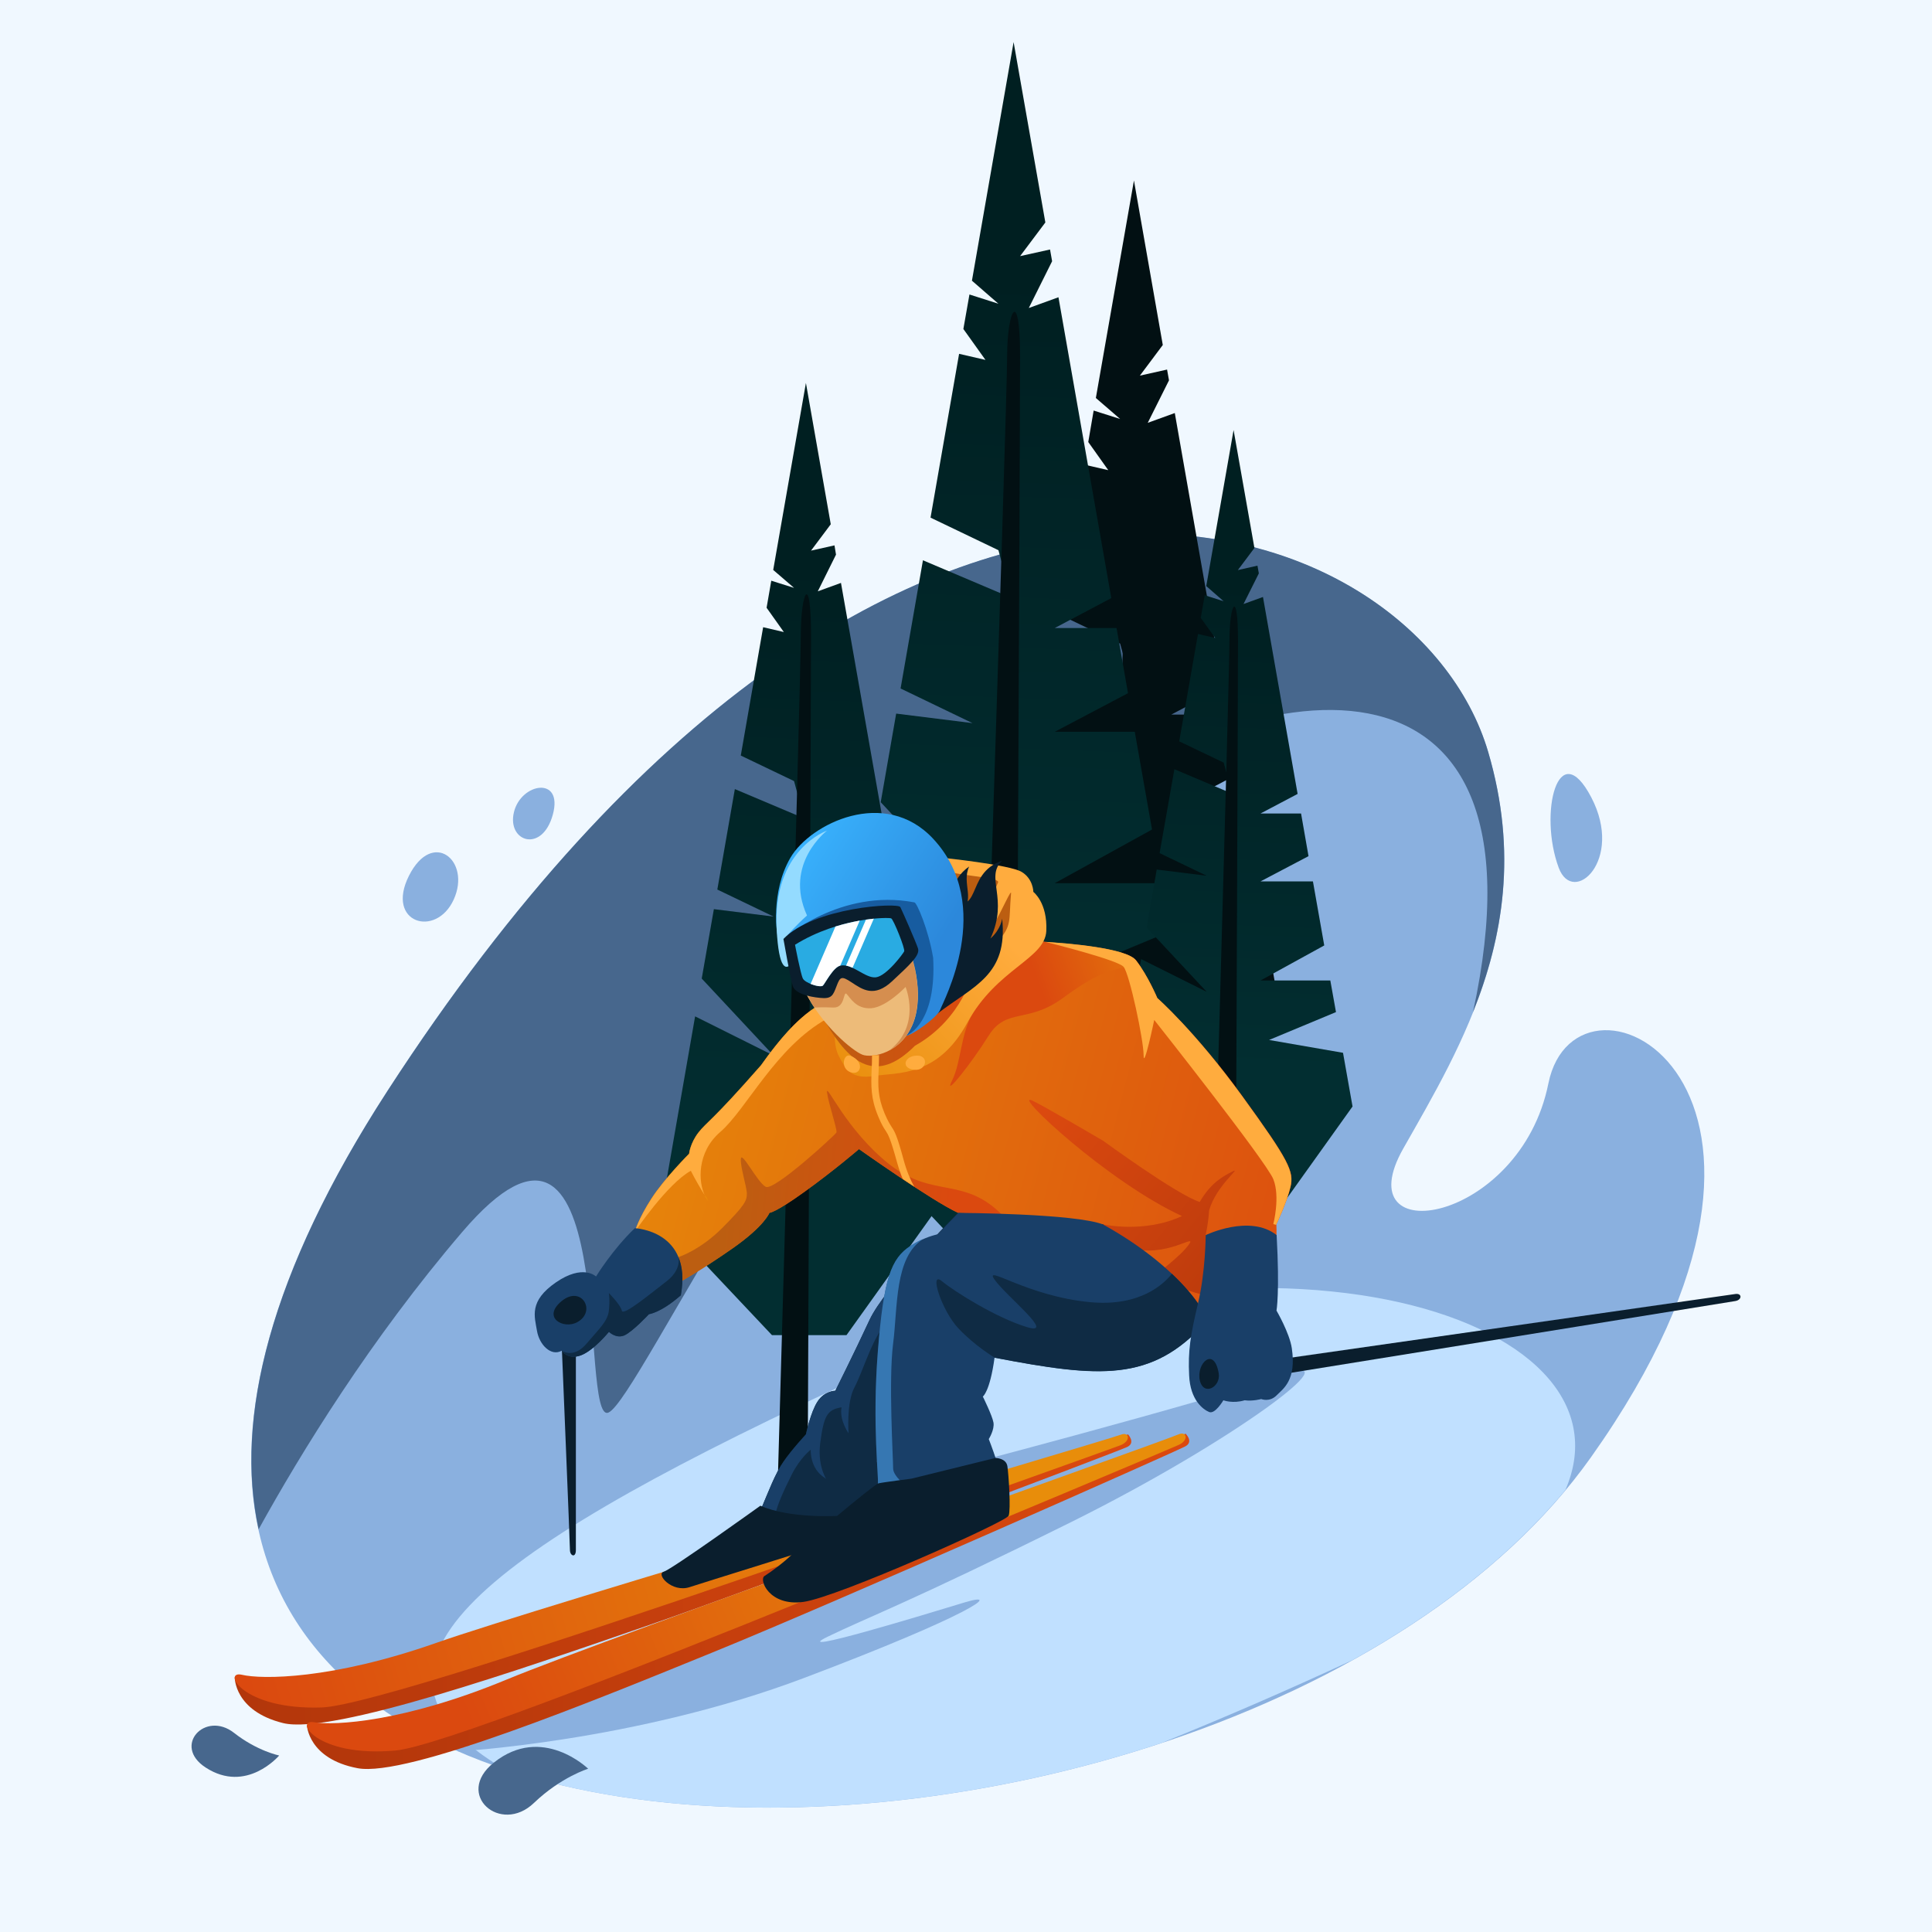 <?xml version="1.0" encoding="utf-8"?>
<!-- Generator: Adobe Illustrator 22.1.0, SVG Export Plug-In . SVG Version: 6.00 Build 0)  -->
<svg version="1.1" id="layer_1" xmlns="http://www.w3.org/2000/svg" xmlns:xlink="http://www.w3.org/1999/xlink" x="0px" y="0px"
	 viewBox="0 0 1400 1400" style="enable-background:new 0 0 1400 1400;" xml:space="preserve">
<style type="text/css">
	.st0{fill:#F0F8FF;}
	.st1{fill:#8AB0DF;}
	.st2{fill:#47678D;}
	.st3{fill:#C0E0FF;}
	.st4{fill:#021013;}
	.st5{fill:url(#SVGID_1_);}
	.st6{fill:url(#SVGID_2_);}
	.st7{fill:url(#SVGID_3_);}
	.st8{fill:url(#SVGID_4_);}
	.st9{fill:url(#SVGID_5_);}
	.st10{fill:#0F2B44;}
	.st11{fill:#0A1E2D;}
	.st12{fill:url(#SVGID_6_);}
	.st13{fill:url(#SVGID_7_);}
	.st14{fill:#FFCD03;}
	.st15{fill:#FFAC3E;}
	.st16{fill:url(#SVGID_8_);}
	.st17{fill:url(#SVGID_9_);}
	.st18{fill:#193F68;}
	.st19{fill:url(#SVGID_10_);}
	.st20{fill:url(#SVGID_11_);}
	.st21{fill:#BC5E11;}
	.st22{fill:url(#SVGID_12_);}
	.st23{fill:#175CA0;}
	.st24{fill:#94DBFF;}
	.st25{fill:#EDBB79;}
	.st26{fill:#D58E4F;}
	.st27{fill:url(#SVGID_13_);}
	.st28{fill:url(#SVGID_14_);}
	.st29{fill:#3677B2;}
	.st30{fill:#29ABE2;}
	.st31{fill:#FFFFFF;}
</style>
<g>
	<rect class="st0" width="1400" height="1400"/>
	<g>
		<path class="st1" d="M280.9,790.3C646.7,226.2,1025.2,364,1078.4,545c35.9,122.2-18.8,212-61.5,287.2
			c-42.7,75.2,84.6,54.7,105.1-47s223.1,0,30.8,270.9C890.1,1426.1-137.2,1435,280.9,790.3z"/>
		<path class="st2" d="M751.9,602.2c157.3-121.4,376.4-149.5,315.5,131.2v0c21.5-53.8,32.5-115.3,11-188.5
			c-53.1-181-431.6-318.8-797.4,245.3c-86.2,132.9-111,238.1-93.6,318c30.7-55.6,81-137.6,147.5-215.4
			c115.4-135,83.8,140.2,106,130.8C463,1014.2,594.6,723.6,751.9,602.2z"/>
		<path class="st1" d="M328.8,651.8c-12.8,28.2-49.6,17.1-32.5-17.1C313.4,600.5,341.6,623.6,328.8,651.8z"/>
		<path class="st1" d="M400.6,590.3c-7.7,28.2-33.3,19.7-28.2-1.7S408.3,562.1,400.6,590.3z"/>
		<path class="st1" d="M1129.5,628.8c-14.7-39.6-0.3-96.7,23.6-51S1139.9,656.9,1129.5,628.8z"/>
		<path class="st3" d="M604.9,1006.5c-264.2,123.3-361.5,203.4-239.6,275.4c132,44.2,314.6,34.7,476.5-18.9
			c43-17.4,89.1-37.2,138.2-60c61-33.8,114.2-75.1,154.3-123.2C1189.9,952.1,910.4,863.9,604.9,1006.5z"/>
		<path class="st2" d="M426.2,1281.7c0,0-19.7,6-39.3,24.8c-24.2,23.2-57.9-6.2-29.1-29.2C392.9,1249.2,426.2,1281.7,426.2,1281.7z"
			/>
		<path class="st2" d="M202.3,1272.1c0,0-15.9-3.2-32.7-16.4c-20.8-16.3-44.9,9.3-20.6,25.1C178.6,1300.1,202.3,1272.1,202.3,1272.1
			z"/>
		<path class="st1" d="M675.4,1067.8c0,0,201.3-52.7,254.3-71.5s-35,47.9-153.8,106.8s-146.2,68.4-176.1,82.9s70.9-16.2,99.1-24.8
			c28.2-8.5,6,8.5-116.2,54.7c-122.2,46.2-250.7,53.2-250.7,53.2s279.8-139.3,346.4-166.3S675.4,1067.8,675.4,1067.8"/>
		<polygon class="st4" points="932.1,759.1 857.4,746.2 924.9,718.1 919.3,686.2 848.8,686.2 913.1,650.8 901.7,586.3 848.8,586.3 
			897.2,560.8 889.7,517.8 848.8,517.8 886.2,498 851.3,299.3 831.7,306.4 847.1,275.6 845.7,267.8 826,272.2 842.6,250 
			821.7,130.8 794.1,288.4 811.7,303.6 792.5,297.5 788.6,320.3 803.1,340.7 785.7,336.7 766.8,444.9 811.7,466.4 820.2,497.8 
			761.9,473.1 747.1,557.7 794.5,580.6 744.2,574.3 733.9,632.7 794.5,697.7 728.4,664.6 698.9,833.3 793.1,933.3 855.9,933.3 
			941.6,813.3 		"/>
		<path class="st4" d="M797.4,968c0,0,20-597.6,20-629.4s8.6-46.5,8.6,0S823.1,968,823.1,968H797.4z"/>
		<linearGradient id="SVGID_1_" gradientUnits="userSpaceOnUse" x1="734.722" y1="742.681" x2="755.234" y2="196.564">
			<stop  offset="0" style="stop-color:#022E31"/>
			<stop  offset="1" style="stop-color:#001F21"/>
		</linearGradient>
		<polygon class="st5" points="855.7,719.9 773.7,705.8 847.8,674.9 841.6,640 764.3,640 834.8,601.1 822.3,530.3 764.3,530.3 
			817.4,502.3 809.1,455.1 764.3,455.1 805.3,433.4 767,215.4 745.5,223.2 762.4,189.3 760.9,180.8 739.2,185.6 757.5,161.2 
			734.5,30.5 704.3,203.4 723.5,220.1 702.5,213.4 698.1,238.4 714.1,260.8 695,256.4 674.3,375.1 723.5,398.7 732.9,433.2 
			668.8,406 652.6,498.9 704.7,524 649.4,517.1 638.2,581.3 704.7,652.5 632.1,616.2 599.7,801.4 703.2,911.1 772.1,911.1 
			866.1,779.4 		"/>
		<path class="st4" d="M707.9,949.2c0,0,21.9-655.8,21.9-690.7s9.4-51.1,9.4,0s-3.1,690.7-3.1,690.7H707.9z"/>
		<linearGradient id="SVGID_2_" gradientUnits="userSpaceOnUse" x1="584.151" y1="835.58" x2="600.224" y2="407.627">
			<stop  offset="0" style="stop-color:#022E31"/>
			<stop  offset="1" style="stop-color:#001F21"/>
		</linearGradient>
		<polygon class="st6" points="678.9,817.8 614.7,806.7 672.7,782.5 667.9,755.1 607.3,755.1 662.6,724.6 652.8,669.2 607.3,669.2 
			649,647.2 642.4,610.2 607.3,610.2 639.5,593.2 609.4,422.4 592.6,428.5 605.8,401.9 604.7,395.2 587.7,399 602,379.9 584,277.5 
			560.3,413 575.4,426 558.9,420.8 555.5,440.4 568,458 553,454.5 536.8,547.5 575.4,566 582.7,593 532.5,571.8 519.8,644.6 
			560.6,664.2 517.3,658.8 508.5,709.1 560.6,764.9 503.7,736.5 478.4,881.6 559.4,967.5 613.4,967.5 687.1,864.4 		"/>
		<path class="st4" d="M563.1,1091.5c0,0,17.2-599.2,17.2-631.1s7.4-46.7,7.4,0s-2.5,631.1-2.5,631.1H563.1z"/>
		<linearGradient id="SVGID_3_" gradientUnits="userSpaceOnUse" x1="894.072" y1="777.746" x2="907.497" y2="420.288">
			<stop  offset="0" style="stop-color:#022E31"/>
			<stop  offset="1" style="stop-color:#001F21"/>
		</linearGradient>
		<polygon class="st7" points="973.2,762.9 919.6,753.6 968.1,733.4 964,710.5 913.4,710.5 959.6,685.1 951.4,638.7 913.4,638.7 
			948.2,620.4 942.8,589.5 913.4,589.5 940.3,575.3 915.2,432.6 901.1,437.7 912.2,415.5 911.2,409.9 897,413.1 909,397.1 
			893.9,311.6 874.1,424.7 886.7,435.7 873,431.3 870.1,447.7 880.6,462.3 868.1,459.4 854.5,537.2 886.7,552.6 892.9,575.1 
			851,557.4 840.3,618.2 874.4,634.6 838.2,630.1 830.9,672.1 874.4,718.7 826.9,695 805.7,816.2 873.4,888 918.5,888 980.1,801.8 
					"/>
		<path class="st4" d="M876.5,991.6c0,0,14.4-500.5,14.4-527.2c0-26.7,6.2-39,6.2,0s-2.1,527.2-2.1,527.2H876.5z"/>
		<g>
			<linearGradient id="SVGID_4_" gradientUnits="userSpaceOnUse" x1="222.403" y1="1160.358" x2="861.797" y2="1160.358">
				<stop  offset="0" style="stop-color:#B2360B"/>
				<stop  offset="1" style="stop-color:#DB490F"/>
			</linearGradient>
			<path class="st8" d="M222.4,1250.1c0,0,0.8,24.4,36.7,31.2c35.9,6.8,170.9-48.7,259-84.6s335-145.3,341-148.7c6-3.4,0-9.1,0-9.1
				s-75.5,35.6-127.5,49.7s-298.2,120.1-381.9,152.6C266,1273.6,222.4,1250.1,222.4,1250.1z"/>
			<linearGradient id="SVGID_5_" gradientUnits="userSpaceOnUse" x1="170.11" y1="1144.437" x2="819.823" y2="1144.437">
				<stop  offset="0" style="stop-color:#B2360B"/>
				<stop  offset="1" style="stop-color:#DB490F"/>
			</linearGradient>
			<path class="st9" d="M170.1,1215.4c0,0-0.5,24.4,35,33.2c35.5,8.8,173.3-39.3,263.2-70.3s342.5-126.8,348.6-129.8
				c6.2-3.1,0.5-9.1,0.5-9.1s-77.3,31.4-130,42.7c-52.7,11.2-304.3,103.6-389.7,131.4C212.3,1241.2,170.1,1215.4,170.1,1215.4z"/>
			<path class="st10" d="M694.2,878.7c0,0-53,53.8-64.1,77.8c-11.1,23.9-24.8,51.3-24.8,51.3s-7.7,0-12.8,7.7
				c-5.1,7.7-8.5,23.9-8.5,23.9s-10.3,11.1-16.2,19.7c-6,8.5-11.1,22.2-16.2,34.2c7.7,27.3,47,33.3,47,33.3s31.6-40.2,35.9-45.3
				c4.3-5.1,1-22.5,1-22.5l163.9-171.5L694.2,878.7z"/>
			<path class="st11" d="M407,973.6c0,0,6,145.3,6,149.6s4.3,6,4.3,0s0-144.4,0-144.4L407,973.6z"/>
			<linearGradient id="SVGID_6_" gradientUnits="userSpaceOnUse" x1="407.943" y1="747.371" x2="1006.224" y2="901.214">
				<stop  offset="0" style="stop-color:#E88D0A"/>
				<stop  offset="1" style="stop-color:#DB490F"/>
			</linearGradient>
			<path class="st12" d="M616.4,718.9c-19.7,6-35.9,12-65,53c-35.9,41-39.3,41-45.3,48.7c-6,7.7-6.8,15.4-6.8,15.4
				s-17.9,17.9-27.3,32.5c-9.4,14.5-12,23.9-12,23.9l30.8,37.6c0,0,17.1-9.4,40.2-25.6s26.5-25.6,26.5-25.6s4.3,0,25.6-15.4
				c21.4-15.4,39.3-30.8,39.3-30.8s53,37.6,71.8,46.2c53,1.7,105.1,8.5,105.1,8.5s47,24.8,74.4,70.9c12.8-3.4,35.9-21.4,44.4-33.3
				c8.5-12,6.8-37.6,6.8-37.6s7.7-16.2,10.3-27.3s-0.9-18.8-35-65.8s-61.5-70.9-61.5-70.9s-6.8-16.2-15.4-27.3
				c-8.5-11.1-71.8-13.7-71.8-13.7l-82.9,34.2L616.4,718.9z"/>
			<linearGradient id="SVGID_7_" gradientUnits="userSpaceOnUse" x1="949.657" y1="956.747" x2="759.916" y2="799.485">
				<stop  offset="0" style="stop-color:#B2360B"/>
				<stop  offset="1" style="stop-color:#DB490F"/>
			</linearGradient>
			<path class="st13" d="M748,797.5c7.4,3.3,51.3,29.1,51.3,29.1s53.8,39.3,70.1,44.4c7.7-13.7,17.1-18.8,23.9-22.2
				c6.8-3.4-12,10.3-17.1,28.2c-0.9,12-2.6,17.9-2.6,17.9s13.7,33.3,9.4,41.9s-47-12-47-12s19.7-14.5,25.6-23.1
				c6-8.5-16.2,10.3-43.6,2.6c-27.3-7.7-18.8-17.1-18.8-17.1s29.9,6.8,57.3-6C802.7,856.5,732.6,790.7,748,797.5z"/>
			<g>
				<path class="st14" d="M510.6,866c0.4,0.8,0.7,1.4,1.1,2C514.2,871.8,513.1,870.1,510.6,866z"/>
				<path class="st15" d="M500.6,848.4c3.1,6.2,7.3,13.3,10,17.6c-4.4-9.3-6-30.8,11.4-45.8c18.8-16.2,40.2-61.5,77.3-82
					c12.8-7.1,11.9-11.9,5.2-15.2c-15,5.9-30,16.4-53,49c-35.9,41-39.3,41-45.3,48.7c-6,7.7-6.8,15.4-6.8,15.4s-17.9,17.9-27.3,32.5
					c-9.4,14.5-12,23.9-12,23.9S483.5,857.8,500.6,848.4z"/>
			</g>
			<linearGradient id="SVGID_8_" gradientUnits="userSpaceOnUse" x1="526.766" y1="858.653" x2="689.575" y2="872.754">
				<stop  offset="0" style="stop-color:#BC5E11"/>
				<stop  offset="1" style="stop-color:#DB490F"/>
			</linearGradient>
			<path class="st16" d="M599.3,791.6c0.9,7.7,7.7,27.3,6.8,29.1c-0.9,1.7-45.3,42.7-51.3,39.3s-17.1-25.6-17.9-20.5
				s4.3,20.5,4.3,25.6s-1.7,8.5-17.9,24.8c-16.2,16.2-31.6,21-31.6,21s2,6.8-4.9,14.2l4.1,5c0,0,17.1-9.4,40.2-25.6
				s26.5-25.6,26.5-25.6s4.3,0,25.6-15.4c21.4-15.4,39.3-30.8,39.3-30.8s53,37.6,71.8,46.2c10.9,0.4,21.7,0.9,32,1.6
				c-27.8-28.3-50-11.9-81.6-36.6C613,818.9,598.5,783.9,599.3,791.6z"/>
			<linearGradient id="SVGID_9_" gradientUnits="userSpaceOnUse" x1="871.303" y1="678.294" x2="755.926" y2="721.881">
				<stop  offset="0" style="stop-color:#E88D0A"/>
				<stop  offset="1" style="stop-color:#DB490F"/>
			</linearGradient>
			<path class="st17" d="M705.4,733.5c-9.5,15.4-8.7,35.9-15.5,49.5s13.7-12,26.5-32.5c12.8-20.5,28.2-8.5,53.8-27.3
				c25.6-18.8,34.2-19.7,44.4-22.2c-3.4-7.7-3.4-7.7-58.5-18.8C704.8,704.4,705.4,733.5,705.4,733.5z"/>
			<path class="st18" d="M460,890c0,0,41.9,1.6,33.3,48.6c-14.5,12.8-23.1,13.7-23.1,13.7s-12,12.8-17.9,15.4
				c-6,2.6-11.1-2.6-11.1-2.6s-11.1,13.7-20.5,17.1c-9.4,3.4-13.7-3.4-13.7-3.4c-7.7,4.3-16.2-4.3-17.9-14.5
				c-1.7-10.3-6-21.4,13.7-35s29.1-4.3,29.1-4.3S443.8,905.5,460,890z"/>
			<linearGradient id="SVGID_10_" gradientUnits="userSpaceOnUse" x1="596.316" y1="777.956" x2="712.554" y2="663.428">
				<stop  offset="0" style="stop-color:#E88D0A"/>
				<stop  offset="1" style="stop-color:#FFAC3E"/>
			</linearGradient>
			<path class="st19" d="M682.2,621.5c0,0,49.6,5.1,58.1,10.3c8.5,5.1,8.5,14.5,8.5,14.5s10.3,7.7,9.4,28.2
				c-0.9,20.5-35.9,27.3-57.3,66.7c-21.4,39.3-50.1,35.8-67.5,38.5c-17.1,2.6-20.5-5.1-25.6-14.5s-1.7-26.5-5.1-40.2
				S682.2,621.5,682.2,621.5z"/>
			<linearGradient id="SVGID_11_" gradientUnits="userSpaceOnUse" x1="598.818" y1="738.037" x2="705.426" y2="738.037">
				<stop  offset="0" style="stop-color:#BC5E11"/>
				<stop  offset="1" style="stop-color:#DB490F"/>
			</linearGradient>
			<path class="st20" d="M598.8,741.7c17.2,28.9,36,44.3,64.2,16.1c35-19.7,42.4-54.4,42.4-54.4l-40.8,18.2L598.8,741.7z"/>
			<path class="st21" d="M680.4,733.5c0,0,32.6-39.3,42.8-51.3c10.3-12,7.7-14.5,9.4-34.2c0.9-6-6.8,12.8-12.8,22.2
				c-6,9.4-15.4,19.7-15.4,19.7s17.1-47,18.8-50.4s-20.5-4.3-35.9-7.7c-15.4-3.4-6.8,60.7-6.8,60.7L680.4,733.5z"/>
			<path class="st11" d="M694.6,662.9c13.7-10.3,1.7-22.2,7.7-35c-13.7,9.4-13.8,25.4-13.8,25.4L694.6,662.9z"/>
			<path class="st11" d="M683.5,651c29.9,15.4,14.5-17.9,42.7-27.3c-12.8,12,5.1,27.3-8.5,56.4c7.7-6.8,8.5-14.5,8.5-14.5
				c4.3,41-20.5,48.7-46.2,68.4c-25.6,19.7-33.3-23.9-33.3-23.9L683.5,651z"/>
			<linearGradient id="SVGID_12_" gradientUnits="userSpaceOnUse" x1="568.842" y1="616.787" x2="679.091" y2="686.013">
				<stop  offset="0" style="stop-color:#39B4FF"/>
				<stop  offset="1" style="stop-color:#2C88DB"/>
			</linearGradient>
			<path class="st22" d="M570.3,685.6c0,0-4.3-0.9-6-4.3c-1.7-3.4-6-35,8.5-59.8s68.5-51.2,103.4-13.7
				c45.3,48.7,6.8,118.8,5.1,123.9c-1.7,5.1-20.3,18.7-24.7,18.8c-4.4,0,4.7-6.2,6.6-14.2c1.9-8,2.3-29.3-1.8-40
				c-0.4-19.7-26.3-32.1-26.3-32.1L570.3,685.6z"/>
			<path class="st23" d="M662.6,653.9c-53.8-10.3-94.9,26.5-94.9,26.5l3.2,4.9l64.3-21.1c0,0,25.8,12.4,26.3,32.1
				c4.1,10.7,3.6,32,1.8,40s-11,14.2-6.6,14.2c0,0,0,0,0,0c1.8-0.7,22-9.8,19.5-56.4C672.8,673.6,664.3,653.9,662.6,653.9z"/>
			<path class="st24" d="M583.1,677.9h-12.7c0,0,6.7-7.7,14.4-14.5c-17.1-37.6,14.5-61.5,14.5-61.5s-39.7,13.5-36.5,71.7
				C566,731.7,583.1,677.9,583.1,677.9z"/>
			<path class="st25" d="M583.1,718.1c12.8,25.6,35,43.6,41.9,46.2c6.8,2.6,28.2-0.9,36.8-23.1c8.5-22.2-1.7-49.6-1.7-49.6
				l-37.6-6.8L583.1,718.1z"/>
			<path class="st26" d="M644.5,761.1c6.7-3.5,13.3-9.7,17.2-19.9c8.5-22.2-1.7-49.6-1.7-49.6l-37.6-6.8l-38.8,32.9l4.3,9
				c0.7,1.1,1.4,2.3,2.2,3.4c1.6-0.1,6.5-0.3,13.7,0c8.9,0.4,7.1-12.4,9.7-9.8c2.6,2.6,6.8,11.1,17.9,10.3
				c11.1-0.9,24.8-15.4,24.8-15.4S667.9,743,644.5,761.1z"/>
			<path class="st11" d="M567.7,680.4c0,0,5.1,29.1,6.8,34.2s11.1,7.7,19.7,8.5c8.5,0.9,9.4-1.7,12-8.5c2.6-6.8,3.4-7.7,11.1-2.6
				s16.2,11.1,29.1-0.9c12.8-12,20.5-18.8,18.8-23.9s-11.1-26.5-12.8-29.9C650.6,653.9,589.9,657.4,567.7,680.4z"/>
			<path class="st18" d="M799.3,887.3c0,0-90.6-0.9-99.1,0c-8.5,0.9-12.8,6-12.8,6s-12.8,0-27.3,9.4s-19.7,23.9-23.9,76.9
				s0.9,92.3,0,95.7c38.5,14.5,84.6-2.6,88-3.4s-7.7-29.1-7.7-29.1s4.3-6.8,3.4-12c-0.9-5.1-7.7-18.8-7.7-18.8s5.1-3.4,8.5-28.2
				c76.1,14.5,113.7,17.9,153-25.6C877.1,953.9,854.9,918,799.3,887.3z"/>
			<path class="st18" d="M630.1,956.5c-11.1,23.9-24.8,51.3-24.8,51.3s-7.7,0-12.8,7.7c-5.1,7.7-8.5,23.9-8.5,23.9
				s-10.3,11.1-16.2,19.7c-6,8.5-11.1,22.2-16.2,34.2c2.2,7.7,6.8,13.7,12.4,18.3h0c0,0-3.9-6.4-2.2-14.1c1.7-7.7,6-17.1,12-29.1
				c6-12,13.7-17.9,13.7-17.9s-0.9,13.7,10.3,20.5c3.4,3.4-6-6-3.4-25.6c2.6-19.7,5.1-23.9,15.4-25.6c-1.7,9.4,5.1,18.8,5.1,18.8
				s-1.7-22.2,4.3-33.3c6-11.1,14.5-40.2,23.1-45.3c2.2-1.3,2.9-4.5,2.8-8.6c96-28.6,155.7-36.2,154.5-64
				c-20.1-8.1-105.1-8.5-105.1-8.5S641.2,932.6,630.1,956.5z"/>
			<linearGradient id="SVGID_13_" gradientUnits="userSpaceOnUse" x1="722.264" y1="1069.283" x2="334.236" y2="1235.092">
				<stop  offset="0" style="stop-color:#E88D0A"/>
				<stop  offset="1" style="stop-color:#DB490F"/>
			</linearGradient>
			<path class="st27" d="M854,1039.4c-15.1,6.5-412.8,147-487.2,177.8s-124.8,33.3-139.3,30.8s0.9,25.6,59,20.5
				c58.1-5.1,559.8-217.9,567.5-221.4C861.7,1043.7,860,1036.8,854,1039.4z"/>
			<linearGradient id="SVGID_14_" gradientUnits="userSpaceOnUse" x1="698.824" y1="1081.025" x2="182.594" y2="1233.159">
				<stop  offset="0" style="stop-color:#E88D0A"/>
				<stop  offset="1" style="stop-color:#DB490F"/>
			</linearGradient>
			<path class="st28" d="M812.3,1039.6c-15.4,5.6-420.2,124.2-496.2,150.9s-126.4,26.5-140.8,23.1s-0.5,25.6,57.8,23.7
				c58.3-1.9,570.9-187,578.8-190C819.7,1044.2,818.4,1037.3,812.3,1039.6z"/>
			<path class="st11" d="M418.1,958.2c-9.8,5.2-25.6-3.4-11.1-15.4C421.5,930.9,432.6,950.5,418.1,958.2z"/>
			<path class="st29" d="M669,897.8c-2.8,1.2-5.9,2.8-9,4.8c-14.5,9.4-19.7,23.9-23.9,76.9s0.9,92.3,0,95.7
				c8.3,3.1,16.9,4.8,25.3,5.5c-5.4-4-14.2-11.2-14.2-16.6c0-7.7-3.4-64.1,0-90.6C650.6,947.1,648.1,910.9,669,897.8z"/>
			<path class="st10" d="M873.7,958.2c2.1-2.6-5.5-17.2-24.5-35.2c-5.7,7.3-23,24-59.2,20.6c-46.2-4.3-77.8-28.2-69.2-16.2
				c8.5,12,45.3,41,23.1,34.2c-22.2-6.8-52.1-25.6-61.5-33.3s0,21.4,12,34.2c12,12.8,26.5,21.4,26.5,21.4
				C796.7,998.4,834.4,1001.8,873.7,958.2z"/>
			<path class="st15" d="M662.6,765.1c-7.6,1.2-9.4,9.2,0,10.1C672,776.2,673.7,763.3,662.6,765.1z"/>
			<path class="st15" d="M616.4,765.1c-5.3-2.2-7.7,9.3,0,11.9C624.1,779.6,626.7,769.3,616.4,765.1z"/>
			<path class="st15" d="M654.8,840.5c-4.9-18.1-6.4-20.4-8.7-23.9c-1.2-1.9-2.6-4-5.1-9.8c-5-12-4.8-20-4.3-31.1
				c0.1-3.5,0.3-7,0.3-11.1l-5.1,0c0,4-0.1,7.5-0.3,10.9c-0.4,11.3-0.7,20.3,4.7,33.3c2.6,6.3,4.2,8.7,5.5,10.6
				c1.9,3,3.3,5.1,8.1,22.4c1.3,4.7,2.7,8.9,4.3,12.6c2.7,1.8,5.5,3.7,8.3,5.5C659.7,855,657,848.6,654.8,840.5z"/>
			<path class="st10" d="M491.6,910.9c0,0,2.6,8.9-8.5,17.5c-11.1,8.5-31.6,25.6-32.5,21.4c-0.9-4.3-9.4-12.8-9.4-12.8
				s0.9,5.1,0,12.8c-0.9,7.7-6.8,12.8-16.2,23.9c-9.4,11.1-17.9,5.1-17.9,5.1s4.3,6.8,13.7,3.4c9.4-3.4,20.5-17.1,20.5-17.1
				s5.1,5.1,11.1,2.6c6-2.6,17.9-15.4,17.9-15.4s8.5-0.9,23.1-13.7C495.5,926.6,494.4,917.6,491.6,910.9z"/>
			<path class="st11" d="M929.2,984.7c0,0,323.1-46.2,328.2-47s5.1,4.3,0,5.1s-328.2,53-328.2,53V984.7z"/>
			<path class="st18" d="M873.7,895c0,0,31.9-15.4,51.4,0c2.3,41.9-0.1,54.7-0.1,54.7s9.5,16.3,11.1,27.3c3.4,23.1-6,29.1-11.1,34.2
				s-11.1,2.6-11.1,2.6s-6,1.7-12,0.9c-8.5,2.6-15.4,0-15.4,0s-6,10.3-10.3,8.5s-13.7-8.5-14.5-26.5c-0.9-17.9,0.9-29,6.4-52.1
				S873.7,895,873.7,895z"/>
			<path class="st11" d="M883.1,995c1.8,10.1-11.1,17.1-13.7,5.1C866.8,988.1,879.7,975.3,883.1,995z"/>
			<path class="st11" d="M660.4,1071.5c0,0-20.5,2.6-23.9,3.4c-3.4,0.9-57.7,46.6-62.8,51.7c-5.1,5.1-15.4,12.8-19.7,15.4
				s3.4,22.2,28.2,18.8c24.8-3.4,147-58.1,148.7-62.4c1.7-4.3,0-29.9-0.9-35.9c-0.9-6-8.7-6-8.7-6L660.4,1071.5z"/>
			<path class="st15" d="M838.6,723.2c0,0-6.8-16.2-15.4-27.3c-6.9-9-49.8-12.4-65.8-13.4c8.1,2,52.9,13.4,56.8,18.1
				c4.3,5.1,14.5,53,14.5,64.1c0,11.1,7.7-25.6,7.7-25.6s81.2,102.6,86.3,115.4c5.1,12.8,0,32.5,0,32.5s0.8,0.3,2.1,0.6
				c0-0.1,0-0.2,0-0.2s7.7-16.2,10.3-27.3s-0.9-18.8-35-65.8S838.6,723.2,838.6,723.2z"/>
			<path class="st30" d="M576.1,684.6c0,0,4,21.1,5.7,24.5s12.8,6.8,14.5,5.1s7.5-13.5,12.8-14.5c8.5-1.7,17.9,9.4,25.6,8.5
				s19.7-17.1,20.5-18.8c0.9-1.7-7.7-23.1-9.4-23.9C644.2,664.6,608.3,664.6,576.1,684.6z"/>
			<g>
				<path class="st31" d="M605.4,671.4l-18,41.6c3.7,1.5,7.9,2.2,8.9,1.2c1.7-1.7,7.3-13.1,12.6-14.5l14.1-32.6
					C617.6,668.1,611.7,669.4,605.4,671.4z"/>
				<path class="st31" d="M627.5,666.4l-14.4,33.3c1.6,0.3,3.2,0.9,4.7,1.6l15.4-35.6C631.5,665.9,629.6,666.1,627.5,666.4z"/>
			</g>
		</g>
		<path class="st11" d="M551,1091.1c0,0-64,46-70,47.8c-6,1.8,5.9,15.4,18.7,11.2c10.3-3.4,92.9-28.9,106.7-33.7s0-17.9,0-17.9
			S572.4,1100.5,551,1091.1z"/>
	</g>
</g>
</svg>
